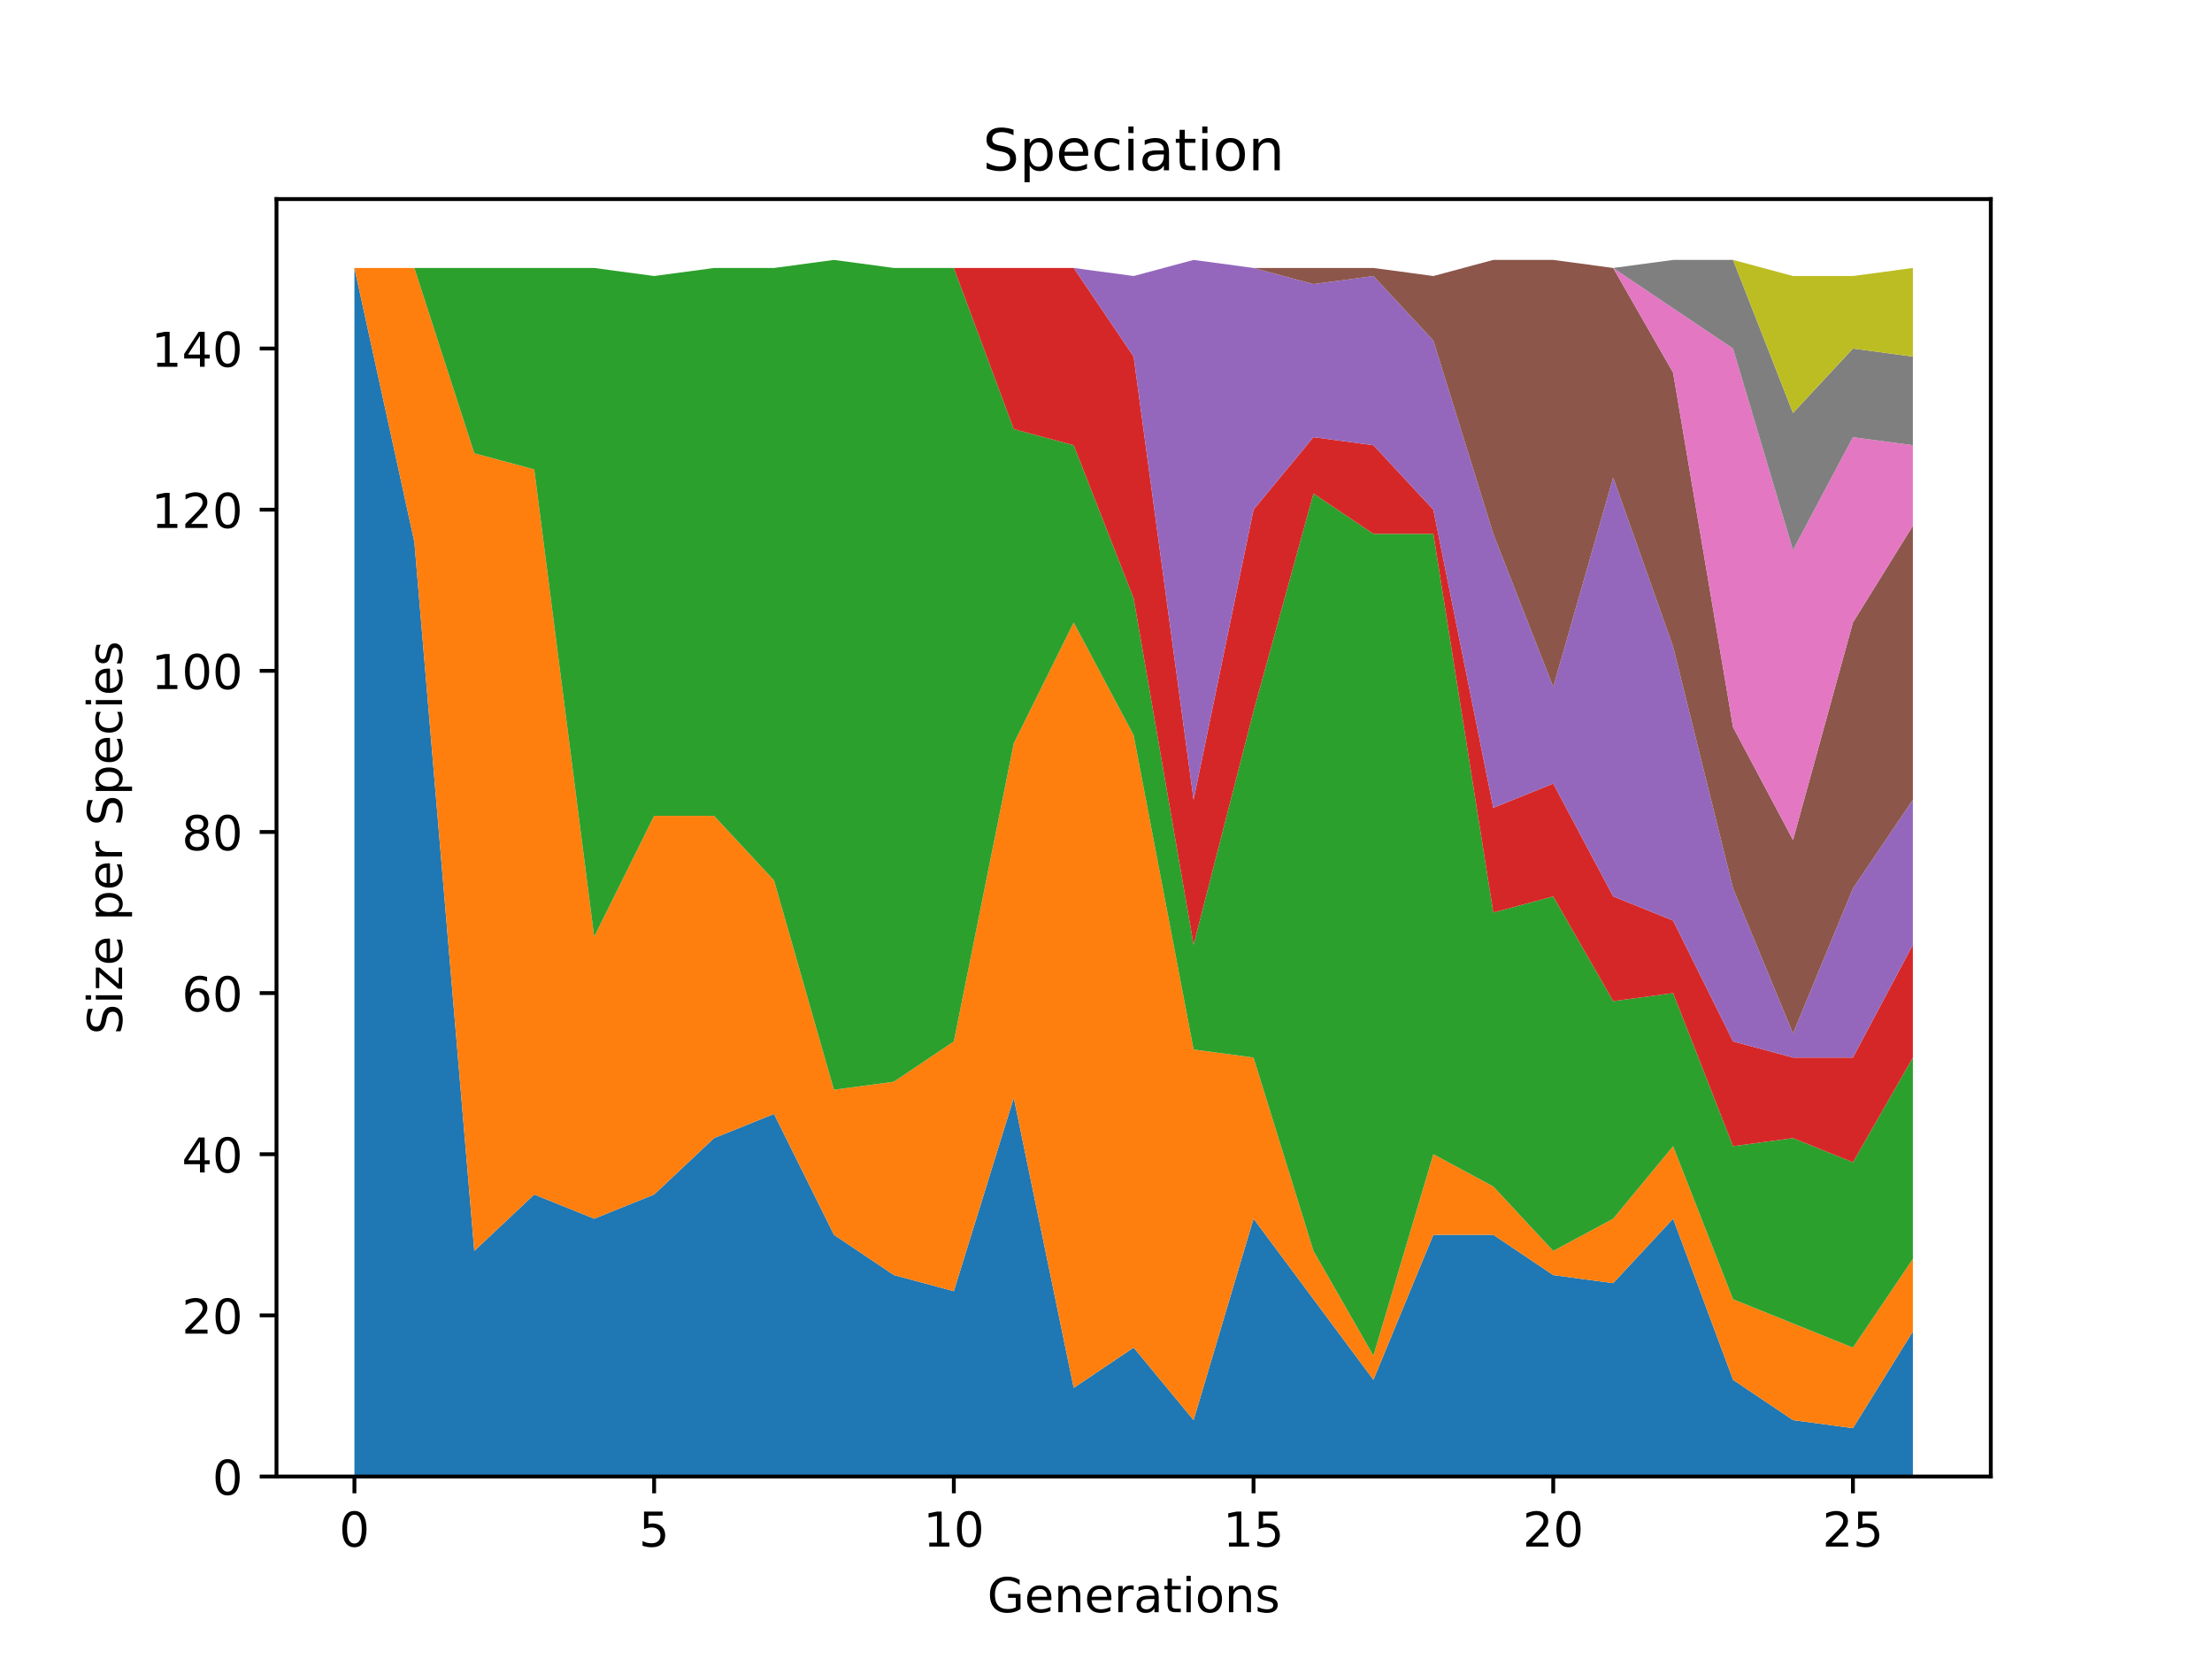 <?xml version="1.0" encoding="utf-8" standalone="no"?>
<!DOCTYPE svg PUBLIC "-//W3C//DTD SVG 1.1//EN"
  "http://www.w3.org/Graphics/SVG/1.1/DTD/svg11.dtd">
<!-- Created with matplotlib (https://matplotlib.org/) -->
<svg height="345.6pt" version="1.1" viewBox="0 0 460.8 345.6" width="460.8pt" xmlns="http://www.w3.org/2000/svg" xmlns:xlink="http://www.w3.org/1999/xlink">
 <defs>
  <style type="text/css">
*{stroke-linecap:butt;stroke-linejoin:round;}
  </style>
 </defs>
 <g id="figure_1">
  <g id="patch_1">
   <path d="M 0 345.6 
L 460.8 345.6 
L 460.8 0 
L 0 0 
z
" style="fill:#ffffff;"/>
  </g>
  <g id="axes_1">
   <g id="patch_2">
    <path d="M 57.6 307.584 
L 414.72 307.584 
L 414.72 41.472 
L 57.6 41.472 
z
" style="fill:#ffffff;"/>
   </g>
   <g id="PolyCollection_1">
    <path clip-path="url(#pf47e6a8d9f)" d="M 73.833 55.822 
L 73.833 307.584 
L 86.319 307.584 
L 98.806 307.584 
L 111.293 307.584 
L 123.78 307.584 
L 136.266 307.584 
L 148.753 307.584 
L 161.24 307.584 
L 173.726 307.584 
L 186.213 307.584 
L 198.7 307.584 
L 211.187 307.584 
L 223.673 307.584 
L 236.16 307.584 
L 248.647 307.584 
L 261.133 307.584 
L 273.62 307.584 
L 286.107 307.584 
L 298.594 307.584 
L 311.08 307.584 
L 323.567 307.584 
L 336.054 307.584 
L 348.54 307.584 
L 361.027 307.584 
L 373.514 307.584 
L 386.001 307.584 
L 398.487 307.584 
L 398.487 277.373 
L 398.487 277.373 
L 386.001 297.514 
L 373.514 295.835 
L 361.027 287.443 
L 348.54 253.875 
L 336.054 267.302 
L 323.567 265.624 
L 311.08 257.232 
L 298.594 257.232 
L 286.107 287.443 
L 273.62 270.659 
L 261.133 253.875 
L 248.647 295.835 
L 236.16 280.729 
L 223.673 289.121 
L 211.187 228.699 
L 198.7 268.981 
L 186.213 265.624 
L 173.726 257.232 
L 161.24 232.056 
L 148.753 237.091 
L 136.266 248.84 
L 123.78 253.875 
L 111.293 248.84 
L 98.806 260.589 
L 86.319 112.888 
L 73.833 55.822 
z
" style="fill:#1f77b4;"/>
   </g>
   <g id="PolyCollection_2">
    <path clip-path="url(#pf47e6a8d9f)" d="M 73.833 55.822 
L 73.833 55.822 
L 86.319 112.888 
L 98.806 260.589 
L 111.293 248.84 
L 123.78 253.875 
L 136.266 248.84 
L 148.753 237.091 
L 161.24 232.056 
L 173.726 257.232 
L 186.213 265.624 
L 198.7 268.981 
L 211.187 228.699 
L 223.673 289.121 
L 236.16 280.729 
L 248.647 295.835 
L 261.133 253.875 
L 273.62 270.659 
L 286.107 287.443 
L 298.594 257.232 
L 311.08 257.232 
L 323.567 265.624 
L 336.054 267.302 
L 348.54 253.875 
L 361.027 287.443 
L 373.514 295.835 
L 386.001 297.514 
L 398.487 277.373 
L 398.487 262.267 
L 398.487 262.267 
L 386.001 280.729 
L 373.514 275.694 
L 361.027 270.659 
L 348.54 238.769 
L 336.054 253.875 
L 323.567 260.589 
L 311.08 247.161 
L 298.594 240.448 
L 286.107 282.408 
L 273.62 260.589 
L 261.133 220.307 
L 248.647 218.628 
L 236.16 153.17 
L 223.673 129.672 
L 211.187 154.849 
L 198.7 216.95 
L 186.213 225.342 
L 173.726 227.02 
L 161.24 183.382 
L 148.753 169.954 
L 136.266 169.954 
L 123.78 195.13 
L 111.293 97.783 
L 98.806 94.426 
L 86.319 55.822 
L 73.833 55.822 
z
" style="fill:#ff7f0e;"/>
   </g>
   <g id="PolyCollection_3">
    <path clip-path="url(#pf47e6a8d9f)" d="M 73.833 55.822 
L 73.833 55.822 
L 86.319 55.822 
L 98.806 94.426 
L 111.293 97.783 
L 123.78 195.13 
L 136.266 169.954 
L 148.753 169.954 
L 161.24 183.382 
L 173.726 227.02 
L 186.213 225.342 
L 198.7 216.95 
L 211.187 154.849 
L 223.673 129.672 
L 236.16 153.17 
L 248.647 218.628 
L 261.133 220.307 
L 273.62 260.589 
L 286.107 282.408 
L 298.594 240.448 
L 311.08 247.161 
L 323.567 260.589 
L 336.054 253.875 
L 348.54 238.769 
L 361.027 270.659 
L 373.514 275.694 
L 386.001 280.729 
L 398.487 262.267 
L 398.487 220.307 
L 398.487 220.307 
L 386.001 242.126 
L 373.514 237.091 
L 361.027 238.769 
L 348.54 206.879 
L 336.054 208.558 
L 323.567 186.738 
L 311.08 190.095 
L 298.594 111.21 
L 286.107 111.21 
L 273.62 102.818 
L 261.133 148.135 
L 248.647 196.809 
L 236.16 124.637 
L 223.673 92.747 
L 211.187 89.391 
L 198.7 55.822 
L 186.213 55.822 
L 173.726 54.144 
L 161.24 55.822 
L 148.753 55.822 
L 136.266 57.501 
L 123.78 55.822 
L 111.293 55.822 
L 98.806 55.822 
L 86.319 55.822 
L 73.833 55.822 
z
" style="fill:#2ca02c;"/>
   </g>
   <g id="PolyCollection_4">
    <path clip-path="url(#pf47e6a8d9f)" d="M 73.833 55.822 
L 73.833 55.822 
L 86.319 55.822 
L 98.806 55.822 
L 111.293 55.822 
L 123.78 55.822 
L 136.266 57.501 
L 148.753 55.822 
L 161.24 55.822 
L 173.726 54.144 
L 186.213 55.822 
L 198.7 55.822 
L 211.187 89.391 
L 223.673 92.747 
L 236.16 124.637 
L 248.647 196.809 
L 261.133 148.135 
L 273.62 102.818 
L 286.107 111.21 
L 298.594 111.21 
L 311.08 190.095 
L 323.567 186.738 
L 336.054 208.558 
L 348.54 206.879 
L 361.027 238.769 
L 373.514 237.091 
L 386.001 242.126 
L 398.487 220.307 
L 398.487 196.809 
L 398.487 196.809 
L 386.001 220.307 
L 373.514 220.307 
L 361.027 216.95 
L 348.54 191.774 
L 336.054 186.738 
L 323.567 163.241 
L 311.08 168.276 
L 298.594 106.175 
L 286.107 92.747 
L 273.62 91.069 
L 261.133 106.175 
L 248.647 166.598 
L 236.16 74.285 
L 223.673 55.822 
L 211.187 55.822 
L 198.7 55.822 
L 186.213 55.822 
L 173.726 54.144 
L 161.24 55.822 
L 148.753 55.822 
L 136.266 57.501 
L 123.78 55.822 
L 111.293 55.822 
L 98.806 55.822 
L 86.319 55.822 
L 73.833 55.822 
z
" style="fill:#d62728;"/>
   </g>
   <g id="PolyCollection_5">
    <path clip-path="url(#pf47e6a8d9f)" d="M 73.833 55.822 
L 73.833 55.822 
L 86.319 55.822 
L 98.806 55.822 
L 111.293 55.822 
L 123.78 55.822 
L 136.266 57.501 
L 148.753 55.822 
L 161.24 55.822 
L 173.726 54.144 
L 186.213 55.822 
L 198.7 55.822 
L 211.187 55.822 
L 223.673 55.822 
L 236.16 74.285 
L 248.647 166.598 
L 261.133 106.175 
L 273.62 91.069 
L 286.107 92.747 
L 298.594 106.175 
L 311.08 168.276 
L 323.567 163.241 
L 336.054 186.738 
L 348.54 191.774 
L 361.027 216.95 
L 373.514 220.307 
L 386.001 220.307 
L 398.487 196.809 
L 398.487 166.598 
L 398.487 166.598 
L 386.001 185.06 
L 373.514 215.271 
L 361.027 185.06 
L 348.54 134.708 
L 336.054 99.461 
L 323.567 143.1 
L 311.08 111.21 
L 298.594 70.928 
L 286.107 57.501 
L 273.62 59.179 
L 261.133 55.822 
L 248.647 54.144 
L 236.16 57.501 
L 223.673 55.822 
L 211.187 55.822 
L 198.7 55.822 
L 186.213 55.822 
L 173.726 54.144 
L 161.24 55.822 
L 148.753 55.822 
L 136.266 57.501 
L 123.78 55.822 
L 111.293 55.822 
L 98.806 55.822 
L 86.319 55.822 
L 73.833 55.822 
z
" style="fill:#9467bd;"/>
   </g>
   <g id="PolyCollection_6">
    <path clip-path="url(#pf47e6a8d9f)" d="M 73.833 55.822 
L 73.833 55.822 
L 86.319 55.822 
L 98.806 55.822 
L 111.293 55.822 
L 123.78 55.822 
L 136.266 57.501 
L 148.753 55.822 
L 161.24 55.822 
L 173.726 54.144 
L 186.213 55.822 
L 198.7 55.822 
L 211.187 55.822 
L 223.673 55.822 
L 236.16 57.501 
L 248.647 54.144 
L 261.133 55.822 
L 273.62 59.179 
L 286.107 57.501 
L 298.594 70.928 
L 311.08 111.21 
L 323.567 143.1 
L 336.054 99.461 
L 348.54 134.708 
L 361.027 185.06 
L 373.514 215.271 
L 386.001 185.06 
L 398.487 166.598 
L 398.487 109.532 
L 398.487 109.532 
L 386.001 129.672 
L 373.514 174.99 
L 361.027 151.492 
L 348.54 77.642 
L 336.054 55.822 
L 323.567 54.144 
L 311.08 54.144 
L 298.594 57.501 
L 286.107 55.822 
L 273.62 55.822 
L 261.133 55.822 
L 248.647 54.144 
L 236.16 57.501 
L 223.673 55.822 
L 211.187 55.822 
L 198.7 55.822 
L 186.213 55.822 
L 173.726 54.144 
L 161.24 55.822 
L 148.753 55.822 
L 136.266 57.501 
L 123.78 55.822 
L 111.293 55.822 
L 98.806 55.822 
L 86.319 55.822 
L 73.833 55.822 
z
" style="fill:#8c564b;"/>
   </g>
   <g id="PolyCollection_7">
    <path clip-path="url(#pf47e6a8d9f)" d="M 73.833 55.822 
L 73.833 55.822 
L 86.319 55.822 
L 98.806 55.822 
L 111.293 55.822 
L 123.78 55.822 
L 136.266 57.501 
L 148.753 55.822 
L 161.24 55.822 
L 173.726 54.144 
L 186.213 55.822 
L 198.7 55.822 
L 211.187 55.822 
L 223.673 55.822 
L 236.16 57.501 
L 248.647 54.144 
L 261.133 55.822 
L 273.62 55.822 
L 286.107 55.822 
L 298.594 57.501 
L 311.08 54.144 
L 323.567 54.144 
L 336.054 55.822 
L 348.54 77.642 
L 361.027 151.492 
L 373.514 174.99 
L 386.001 129.672 
L 398.487 109.532 
L 398.487 92.747 
L 398.487 92.747 
L 386.001 91.069 
L 373.514 114.567 
L 361.027 72.607 
L 348.54 64.214 
L 336.054 55.822 
L 323.567 54.144 
L 311.08 54.144 
L 298.594 57.501 
L 286.107 55.822 
L 273.62 55.822 
L 261.133 55.822 
L 248.647 54.144 
L 236.16 57.501 
L 223.673 55.822 
L 211.187 55.822 
L 198.7 55.822 
L 186.213 55.822 
L 173.726 54.144 
L 161.24 55.822 
L 148.753 55.822 
L 136.266 57.501 
L 123.78 55.822 
L 111.293 55.822 
L 98.806 55.822 
L 86.319 55.822 
L 73.833 55.822 
z
" style="fill:#e377c2;"/>
   </g>
   <g id="PolyCollection_8">
    <path clip-path="url(#pf47e6a8d9f)" d="M 73.833 55.822 
L 73.833 55.822 
L 86.319 55.822 
L 98.806 55.822 
L 111.293 55.822 
L 123.78 55.822 
L 136.266 57.501 
L 148.753 55.822 
L 161.24 55.822 
L 173.726 54.144 
L 186.213 55.822 
L 198.7 55.822 
L 211.187 55.822 
L 223.673 55.822 
L 236.16 57.501 
L 248.647 54.144 
L 261.133 55.822 
L 273.62 55.822 
L 286.107 55.822 
L 298.594 57.501 
L 311.08 54.144 
L 323.567 54.144 
L 336.054 55.822 
L 348.54 64.214 
L 361.027 72.607 
L 373.514 114.567 
L 386.001 91.069 
L 398.487 92.747 
L 398.487 74.285 
L 398.487 74.285 
L 386.001 72.607 
L 373.514 86.034 
L 361.027 54.144 
L 348.54 54.144 
L 336.054 55.822 
L 323.567 54.144 
L 311.08 54.144 
L 298.594 57.501 
L 286.107 55.822 
L 273.62 55.822 
L 261.133 55.822 
L 248.647 54.144 
L 236.16 57.501 
L 223.673 55.822 
L 211.187 55.822 
L 198.7 55.822 
L 186.213 55.822 
L 173.726 54.144 
L 161.24 55.822 
L 148.753 55.822 
L 136.266 57.501 
L 123.78 55.822 
L 111.293 55.822 
L 98.806 55.822 
L 86.319 55.822 
L 73.833 55.822 
z
" style="fill:#7f7f7f;"/>
   </g>
   <g id="PolyCollection_9">
    <path clip-path="url(#pf47e6a8d9f)" d="M 73.833 55.822 
L 73.833 55.822 
L 86.319 55.822 
L 98.806 55.822 
L 111.293 55.822 
L 123.78 55.822 
L 136.266 57.501 
L 148.753 55.822 
L 161.24 55.822 
L 173.726 54.144 
L 186.213 55.822 
L 198.7 55.822 
L 211.187 55.822 
L 223.673 55.822 
L 236.16 57.501 
L 248.647 54.144 
L 261.133 55.822 
L 273.62 55.822 
L 286.107 55.822 
L 298.594 57.501 
L 311.08 54.144 
L 323.567 54.144 
L 336.054 55.822 
L 348.54 54.144 
L 361.027 54.144 
L 373.514 86.034 
L 386.001 72.607 
L 398.487 74.285 
L 398.487 55.822 
L 398.487 55.822 
L 386.001 57.501 
L 373.514 57.501 
L 361.027 54.144 
L 348.54 54.144 
L 336.054 55.822 
L 323.567 54.144 
L 311.08 54.144 
L 298.594 57.501 
L 286.107 55.822 
L 273.62 55.822 
L 261.133 55.822 
L 248.647 54.144 
L 236.16 57.501 
L 223.673 55.822 
L 211.187 55.822 
L 198.7 55.822 
L 186.213 55.822 
L 173.726 54.144 
L 161.24 55.822 
L 148.753 55.822 
L 136.266 57.501 
L 123.78 55.822 
L 111.293 55.822 
L 98.806 55.822 
L 86.319 55.822 
L 73.833 55.822 
z
" style="fill:#bcbd22;"/>
   </g>
   <g id="matplotlib.axis_1">
    <g id="xtick_1">
     <g id="line2d_1">
      <defs>
       <path d="M 0 0 
L 0 3.5 
" id="m62d66425f6" style="stroke:#000000;stroke-width:0.8;"/>
      </defs>
      <g>
       <use style="stroke:#000000;stroke-width:0.8;" x="73.833" xlink:href="#m62d66425f6" y="307.584"/>
      </g>
     </g>
     <g id="text_1">
      <!-- 0 -->
      <defs>
       <path d="M 31.781 66.406 
Q 24.172 66.406 20.328 58.906 
Q 16.5 51.422 16.5 36.375 
Q 16.5 21.391 20.328 13.891 
Q 24.172 6.391 31.781 6.391 
Q 39.453 6.391 43.281 13.891 
Q 47.125 21.391 47.125 36.375 
Q 47.125 51.422 43.281 58.906 
Q 39.453 66.406 31.781 66.406 
z
M 31.781 74.219 
Q 44.047 74.219 50.516 64.516 
Q 56.984 54.828 56.984 36.375 
Q 56.984 17.969 50.516 8.266 
Q 44.047 -1.422 31.781 -1.422 
Q 19.531 -1.422 13.062 8.266 
Q 6.594 17.969 6.594 36.375 
Q 6.594 54.828 13.062 64.516 
Q 19.531 74.219 31.781 74.219 
z
" id="DejaVuSans-48"/>
      </defs>
      <g transform="translate(70.651 322.182)scale(0.1 -0.1)">
       <use xlink:href="#DejaVuSans-48"/>
      </g>
     </g>
    </g>
    <g id="xtick_2">
     <g id="line2d_2">
      <g>
       <use style="stroke:#000000;stroke-width:0.8;" x="136.266" xlink:href="#m62d66425f6" y="307.584"/>
      </g>
     </g>
     <g id="text_2">
      <!-- 5 -->
      <defs>
       <path d="M 10.797 72.906 
L 49.516 72.906 
L 49.516 64.594 
L 19.828 64.594 
L 19.828 46.734 
Q 21.969 47.469 24.109 47.828 
Q 26.266 48.188 28.422 48.188 
Q 40.625 48.188 47.75 41.5 
Q 54.891 34.812 54.891 23.391 
Q 54.891 11.625 47.562 5.094 
Q 40.234 -1.422 26.906 -1.422 
Q 22.312 -1.422 17.547 -0.641 
Q 12.797 0.141 7.719 1.703 
L 7.719 11.625 
Q 12.109 9.234 16.797 8.062 
Q 21.484 6.891 26.703 6.891 
Q 35.156 6.891 40.078 11.328 
Q 45.016 15.766 45.016 23.391 
Q 45.016 31 40.078 35.438 
Q 35.156 39.891 26.703 39.891 
Q 22.75 39.891 18.812 39.016 
Q 14.891 38.141 10.797 36.281 
z
" id="DejaVuSans-53"/>
      </defs>
      <g transform="translate(133.085 322.182)scale(0.1 -0.1)">
       <use xlink:href="#DejaVuSans-53"/>
      </g>
     </g>
    </g>
    <g id="xtick_3">
     <g id="line2d_3">
      <g>
       <use style="stroke:#000000;stroke-width:0.8;" x="198.7" xlink:href="#m62d66425f6" y="307.584"/>
      </g>
     </g>
     <g id="text_3">
      <!-- 10 -->
      <defs>
       <path d="M 12.406 8.297 
L 28.516 8.297 
L 28.516 63.922 
L 10.984 60.406 
L 10.984 69.391 
L 28.422 72.906 
L 38.281 72.906 
L 38.281 8.297 
L 54.391 8.297 
L 54.391 0 
L 12.406 0 
z
" id="DejaVuSans-49"/>
      </defs>
      <g transform="translate(192.337 322.182)scale(0.1 -0.1)">
       <use xlink:href="#DejaVuSans-49"/>
       <use x="63.623" xlink:href="#DejaVuSans-48"/>
      </g>
     </g>
    </g>
    <g id="xtick_4">
     <g id="line2d_4">
      <g>
       <use style="stroke:#000000;stroke-width:0.8;" x="261.133" xlink:href="#m62d66425f6" y="307.584"/>
      </g>
     </g>
     <g id="text_4">
      <!-- 15 -->
      <g transform="translate(254.771 322.182)scale(0.1 -0.1)">
       <use xlink:href="#DejaVuSans-49"/>
       <use x="63.623" xlink:href="#DejaVuSans-53"/>
      </g>
     </g>
    </g>
    <g id="xtick_5">
     <g id="line2d_5">
      <g>
       <use style="stroke:#000000;stroke-width:0.8;" x="323.567" xlink:href="#m62d66425f6" y="307.584"/>
      </g>
     </g>
     <g id="text_5">
      <!-- 20 -->
      <defs>
       <path d="M 19.188 8.297 
L 53.609 8.297 
L 53.609 0 
L 7.328 0 
L 7.328 8.297 
Q 12.938 14.109 22.625 23.891 
Q 32.328 33.688 34.812 36.531 
Q 39.547 41.844 41.422 45.531 
Q 43.312 49.219 43.312 52.781 
Q 43.312 58.594 39.234 62.25 
Q 35.156 65.922 28.609 65.922 
Q 23.969 65.922 18.812 64.312 
Q 13.672 62.703 7.812 59.422 
L 7.812 69.391 
Q 13.766 71.781 18.938 73 
Q 24.125 74.219 28.422 74.219 
Q 39.75 74.219 46.484 68.547 
Q 53.219 62.891 53.219 53.422 
Q 53.219 48.922 51.531 44.891 
Q 49.859 40.875 45.406 35.406 
Q 44.188 33.984 37.641 27.219 
Q 31.109 20.453 19.188 8.297 
z
" id="DejaVuSans-50"/>
      </defs>
      <g transform="translate(317.204 322.182)scale(0.1 -0.1)">
       <use xlink:href="#DejaVuSans-50"/>
       <use x="63.623" xlink:href="#DejaVuSans-48"/>
      </g>
     </g>
    </g>
    <g id="xtick_6">
     <g id="line2d_6">
      <g>
       <use style="stroke:#000000;stroke-width:0.8;" x="386.001" xlink:href="#m62d66425f6" y="307.584"/>
      </g>
     </g>
     <g id="text_6">
      <!-- 25 -->
      <g transform="translate(379.638 322.182)scale(0.1 -0.1)">
       <use xlink:href="#DejaVuSans-50"/>
       <use x="63.623" xlink:href="#DejaVuSans-53"/>
      </g>
     </g>
    </g>
    <g id="text_7">
     <!-- Generations -->
     <defs>
      <path d="M 59.516 10.406 
L 59.516 29.984 
L 43.406 29.984 
L 43.406 38.094 
L 69.281 38.094 
L 69.281 6.781 
Q 63.578 2.734 56.688 0.656 
Q 49.812 -1.422 42 -1.422 
Q 24.906 -1.422 15.25 8.562 
Q 5.609 18.562 5.609 36.375 
Q 5.609 54.25 15.25 64.234 
Q 24.906 74.219 42 74.219 
Q 49.125 74.219 55.547 72.453 
Q 61.969 70.703 67.391 67.281 
L 67.391 56.781 
Q 61.922 61.422 55.766 63.766 
Q 49.609 66.109 42.828 66.109 
Q 29.438 66.109 22.719 58.641 
Q 16.016 51.172 16.016 36.375 
Q 16.016 21.625 22.719 14.156 
Q 29.438 6.688 42.828 6.688 
Q 48.047 6.688 52.141 7.594 
Q 56.25 8.5 59.516 10.406 
z
" id="DejaVuSans-71"/>
      <path d="M 56.203 29.594 
L 56.203 25.203 
L 14.891 25.203 
Q 15.484 15.922 20.484 11.062 
Q 25.484 6.203 34.422 6.203 
Q 39.594 6.203 44.453 7.469 
Q 49.312 8.734 54.109 11.281 
L 54.109 2.781 
Q 49.266 0.734 44.188 -0.344 
Q 39.109 -1.422 33.891 -1.422 
Q 20.797 -1.422 13.156 6.188 
Q 5.516 13.812 5.516 26.812 
Q 5.516 40.234 12.766 48.109 
Q 20.016 56 32.328 56 
Q 43.359 56 49.781 48.891 
Q 56.203 41.797 56.203 29.594 
z
M 47.219 32.234 
Q 47.125 39.594 43.094 43.984 
Q 39.062 48.391 32.422 48.391 
Q 24.906 48.391 20.391 44.141 
Q 15.875 39.891 15.188 32.172 
z
" id="DejaVuSans-101"/>
      <path d="M 54.891 33.016 
L 54.891 0 
L 45.906 0 
L 45.906 32.719 
Q 45.906 40.484 42.875 44.328 
Q 39.844 48.188 33.797 48.188 
Q 26.516 48.188 22.312 43.547 
Q 18.109 38.922 18.109 30.906 
L 18.109 0 
L 9.078 0 
L 9.078 54.688 
L 18.109 54.688 
L 18.109 46.188 
Q 21.344 51.125 25.703 53.562 
Q 30.078 56 35.797 56 
Q 45.219 56 50.047 50.172 
Q 54.891 44.344 54.891 33.016 
z
" id="DejaVuSans-110"/>
      <path d="M 41.109 46.297 
Q 39.594 47.172 37.812 47.578 
Q 36.031 48 33.891 48 
Q 26.266 48 22.188 43.047 
Q 18.109 38.094 18.109 28.812 
L 18.109 0 
L 9.078 0 
L 9.078 54.688 
L 18.109 54.688 
L 18.109 46.188 
Q 20.953 51.172 25.484 53.578 
Q 30.031 56 36.531 56 
Q 37.453 56 38.578 55.875 
Q 39.703 55.766 41.062 55.516 
z
" id="DejaVuSans-114"/>
      <path d="M 34.281 27.484 
Q 23.391 27.484 19.188 25 
Q 14.984 22.516 14.984 16.5 
Q 14.984 11.719 18.141 8.906 
Q 21.297 6.109 26.703 6.109 
Q 34.188 6.109 38.703 11.406 
Q 43.219 16.703 43.219 25.484 
L 43.219 27.484 
z
M 52.203 31.203 
L 52.203 0 
L 43.219 0 
L 43.219 8.297 
Q 40.141 3.328 35.547 0.953 
Q 30.953 -1.422 24.312 -1.422 
Q 15.922 -1.422 10.953 3.297 
Q 6 8.016 6 15.922 
Q 6 25.141 12.172 29.828 
Q 18.359 34.516 30.609 34.516 
L 43.219 34.516 
L 43.219 35.406 
Q 43.219 41.609 39.141 45 
Q 35.062 48.391 27.688 48.391 
Q 23 48.391 18.547 47.266 
Q 14.109 46.141 10.016 43.891 
L 10.016 52.203 
Q 14.938 54.109 19.578 55.047 
Q 24.219 56 28.609 56 
Q 40.484 56 46.344 49.844 
Q 52.203 43.703 52.203 31.203 
z
" id="DejaVuSans-97"/>
      <path d="M 18.312 70.219 
L 18.312 54.688 
L 36.812 54.688 
L 36.812 47.703 
L 18.312 47.703 
L 18.312 18.016 
Q 18.312 11.328 20.141 9.422 
Q 21.969 7.516 27.594 7.516 
L 36.812 7.516 
L 36.812 0 
L 27.594 0 
Q 17.188 0 13.234 3.875 
Q 9.281 7.766 9.281 18.016 
L 9.281 47.703 
L 2.688 47.703 
L 2.688 54.688 
L 9.281 54.688 
L 9.281 70.219 
z
" id="DejaVuSans-116"/>
      <path d="M 9.422 54.688 
L 18.406 54.688 
L 18.406 0 
L 9.422 0 
z
M 9.422 75.984 
L 18.406 75.984 
L 18.406 64.594 
L 9.422 64.594 
z
" id="DejaVuSans-105"/>
      <path d="M 30.609 48.391 
Q 23.391 48.391 19.188 42.75 
Q 14.984 37.109 14.984 27.297 
Q 14.984 17.484 19.156 11.844 
Q 23.344 6.203 30.609 6.203 
Q 37.797 6.203 41.984 11.859 
Q 46.188 17.531 46.188 27.297 
Q 46.188 37.016 41.984 42.703 
Q 37.797 48.391 30.609 48.391 
z
M 30.609 56 
Q 42.328 56 49.016 48.375 
Q 55.719 40.766 55.719 27.297 
Q 55.719 13.875 49.016 6.219 
Q 42.328 -1.422 30.609 -1.422 
Q 18.844 -1.422 12.172 6.219 
Q 5.516 13.875 5.516 27.297 
Q 5.516 40.766 12.172 48.375 
Q 18.844 56 30.609 56 
z
" id="DejaVuSans-111"/>
      <path d="M 44.281 53.078 
L 44.281 44.578 
Q 40.484 46.531 36.375 47.5 
Q 32.281 48.484 27.875 48.484 
Q 21.188 48.484 17.844 46.438 
Q 14.5 44.391 14.5 40.281 
Q 14.5 37.156 16.891 35.375 
Q 19.281 33.594 26.516 31.984 
L 29.594 31.297 
Q 39.156 29.25 43.188 25.516 
Q 47.219 21.781 47.219 15.094 
Q 47.219 7.469 41.188 3.016 
Q 35.156 -1.422 24.609 -1.422 
Q 20.219 -1.422 15.453 -0.562 
Q 10.688 0.297 5.422 2 
L 5.422 11.281 
Q 10.406 8.688 15.234 7.391 
Q 20.062 6.109 24.812 6.109 
Q 31.156 6.109 34.562 8.281 
Q 37.984 10.453 37.984 14.406 
Q 37.984 18.062 35.516 20.016 
Q 33.062 21.969 24.703 23.781 
L 21.578 24.516 
Q 13.234 26.266 9.516 29.906 
Q 5.812 33.547 5.812 39.891 
Q 5.812 47.609 11.281 51.797 
Q 16.75 56 26.812 56 
Q 31.781 56 36.172 55.266 
Q 40.578 54.547 44.281 53.078 
z
" id="DejaVuSans-115"/>
     </defs>
     <g transform="translate(205.662 335.861)scale(0.1 -0.1)">
      <use xlink:href="#DejaVuSans-71"/>
      <use x="77.49" xlink:href="#DejaVuSans-101"/>
      <use x="139.014" xlink:href="#DejaVuSans-110"/>
      <use x="202.393" xlink:href="#DejaVuSans-101"/>
      <use x="263.916" xlink:href="#DejaVuSans-114"/>
      <use x="305.029" xlink:href="#DejaVuSans-97"/>
      <use x="366.309" xlink:href="#DejaVuSans-116"/>
      <use x="405.518" xlink:href="#DejaVuSans-105"/>
      <use x="433.301" xlink:href="#DejaVuSans-111"/>
      <use x="494.482" xlink:href="#DejaVuSans-110"/>
      <use x="557.861" xlink:href="#DejaVuSans-115"/>
     </g>
    </g>
   </g>
   <g id="matplotlib.axis_2">
    <g id="ytick_1">
     <g id="line2d_7">
      <defs>
       <path d="M 0 0 
L -3.5 0 
" id="m87919cade2" style="stroke:#000000;stroke-width:0.8;"/>
      </defs>
      <g>
       <use style="stroke:#000000;stroke-width:0.8;" x="57.6" xlink:href="#m87919cade2" y="307.584"/>
      </g>
     </g>
     <g id="text_8">
      <!-- 0 -->
      <g transform="translate(44.237 311.383)scale(0.1 -0.1)">
       <use xlink:href="#DejaVuSans-48"/>
      </g>
     </g>
    </g>
    <g id="ytick_2">
     <g id="line2d_8">
      <g>
       <use style="stroke:#000000;stroke-width:0.8;" x="57.6" xlink:href="#m87919cade2" y="274.016"/>
      </g>
     </g>
     <g id="text_9">
      <!-- 20 -->
      <g transform="translate(37.875 277.815)scale(0.1 -0.1)">
       <use xlink:href="#DejaVuSans-50"/>
       <use x="63.623" xlink:href="#DejaVuSans-48"/>
      </g>
     </g>
    </g>
    <g id="ytick_3">
     <g id="line2d_9">
      <g>
       <use style="stroke:#000000;stroke-width:0.8;" x="57.6" xlink:href="#m87919cade2" y="240.448"/>
      </g>
     </g>
     <g id="text_10">
      <!-- 40 -->
      <defs>
       <path d="M 37.797 64.312 
L 12.891 25.391 
L 37.797 25.391 
z
M 35.203 72.906 
L 47.609 72.906 
L 47.609 25.391 
L 58.016 25.391 
L 58.016 17.188 
L 47.609 17.188 
L 47.609 0 
L 37.797 0 
L 37.797 17.188 
L 4.891 17.188 
L 4.891 26.703 
z
" id="DejaVuSans-52"/>
      </defs>
      <g transform="translate(37.875 244.247)scale(0.1 -0.1)">
       <use xlink:href="#DejaVuSans-52"/>
       <use x="63.623" xlink:href="#DejaVuSans-48"/>
      </g>
     </g>
    </g>
    <g id="ytick_4">
     <g id="line2d_10">
      <g>
       <use style="stroke:#000000;stroke-width:0.8;" x="57.6" xlink:href="#m87919cade2" y="206.879"/>
      </g>
     </g>
     <g id="text_11">
      <!-- 60 -->
      <defs>
       <path d="M 33.016 40.375 
Q 26.375 40.375 22.484 35.828 
Q 18.609 31.297 18.609 23.391 
Q 18.609 15.531 22.484 10.953 
Q 26.375 6.391 33.016 6.391 
Q 39.656 6.391 43.531 10.953 
Q 47.406 15.531 47.406 23.391 
Q 47.406 31.297 43.531 35.828 
Q 39.656 40.375 33.016 40.375 
z
M 52.594 71.297 
L 52.594 62.312 
Q 48.875 64.062 45.094 64.984 
Q 41.312 65.922 37.594 65.922 
Q 27.828 65.922 22.672 59.328 
Q 17.531 52.734 16.797 39.406 
Q 19.672 43.656 24.016 45.922 
Q 28.375 48.188 33.594 48.188 
Q 44.578 48.188 50.953 41.516 
Q 57.328 34.859 57.328 23.391 
Q 57.328 12.156 50.688 5.359 
Q 44.047 -1.422 33.016 -1.422 
Q 20.359 -1.422 13.672 8.266 
Q 6.984 17.969 6.984 36.375 
Q 6.984 53.656 15.188 63.938 
Q 23.391 74.219 37.203 74.219 
Q 40.922 74.219 44.703 73.484 
Q 48.484 72.75 52.594 71.297 
z
" id="DejaVuSans-54"/>
      </defs>
      <g transform="translate(37.875 210.679)scale(0.1 -0.1)">
       <use xlink:href="#DejaVuSans-54"/>
       <use x="63.623" xlink:href="#DejaVuSans-48"/>
      </g>
     </g>
    </g>
    <g id="ytick_5">
     <g id="line2d_11">
      <g>
       <use style="stroke:#000000;stroke-width:0.8;" x="57.6" xlink:href="#m87919cade2" y="173.311"/>
      </g>
     </g>
     <g id="text_12">
      <!-- 80 -->
      <defs>
       <path d="M 31.781 34.625 
Q 24.75 34.625 20.719 30.859 
Q 16.703 27.094 16.703 20.516 
Q 16.703 13.922 20.719 10.156 
Q 24.75 6.391 31.781 6.391 
Q 38.812 6.391 42.859 10.172 
Q 46.922 13.969 46.922 20.516 
Q 46.922 27.094 42.891 30.859 
Q 38.875 34.625 31.781 34.625 
z
M 21.922 38.812 
Q 15.578 40.375 12.031 44.719 
Q 8.5 49.078 8.5 55.328 
Q 8.5 64.062 14.719 69.141 
Q 20.953 74.219 31.781 74.219 
Q 42.672 74.219 48.875 69.141 
Q 55.078 64.062 55.078 55.328 
Q 55.078 49.078 51.531 44.719 
Q 48 40.375 41.703 38.812 
Q 48.828 37.156 52.797 32.312 
Q 56.781 27.484 56.781 20.516 
Q 56.781 9.906 50.312 4.234 
Q 43.844 -1.422 31.781 -1.422 
Q 19.734 -1.422 13.25 4.234 
Q 6.781 9.906 6.781 20.516 
Q 6.781 27.484 10.781 32.312 
Q 14.797 37.156 21.922 38.812 
z
M 18.312 54.391 
Q 18.312 48.734 21.844 45.562 
Q 25.391 42.391 31.781 42.391 
Q 38.141 42.391 41.719 45.562 
Q 45.312 48.734 45.312 54.391 
Q 45.312 60.062 41.719 63.234 
Q 38.141 66.406 31.781 66.406 
Q 25.391 66.406 21.844 63.234 
Q 18.312 60.062 18.312 54.391 
z
" id="DejaVuSans-56"/>
      </defs>
      <g transform="translate(37.875 177.11)scale(0.1 -0.1)">
       <use xlink:href="#DejaVuSans-56"/>
       <use x="63.623" xlink:href="#DejaVuSans-48"/>
      </g>
     </g>
    </g>
    <g id="ytick_6">
     <g id="line2d_12">
      <g>
       <use style="stroke:#000000;stroke-width:0.8;" x="57.6" xlink:href="#m87919cade2" y="139.743"/>
      </g>
     </g>
     <g id="text_13">
      <!-- 100 -->
      <g transform="translate(31.512 143.542)scale(0.1 -0.1)">
       <use xlink:href="#DejaVuSans-49"/>
       <use x="63.623" xlink:href="#DejaVuSans-48"/>
       <use x="127.246" xlink:href="#DejaVuSans-48"/>
      </g>
     </g>
    </g>
    <g id="ytick_7">
     <g id="line2d_13">
      <g>
       <use style="stroke:#000000;stroke-width:0.8;" x="57.6" xlink:href="#m87919cade2" y="106.175"/>
      </g>
     </g>
     <g id="text_14">
      <!-- 120 -->
      <g transform="translate(31.512 109.974)scale(0.1 -0.1)">
       <use xlink:href="#DejaVuSans-49"/>
       <use x="63.623" xlink:href="#DejaVuSans-50"/>
       <use x="127.246" xlink:href="#DejaVuSans-48"/>
      </g>
     </g>
    </g>
    <g id="ytick_8">
     <g id="line2d_14">
      <g>
       <use style="stroke:#000000;stroke-width:0.8;" x="57.6" xlink:href="#m87919cade2" y="72.607"/>
      </g>
     </g>
     <g id="text_15">
      <!-- 140 -->
      <g transform="translate(31.512 76.406)scale(0.1 -0.1)">
       <use xlink:href="#DejaVuSans-49"/>
       <use x="63.623" xlink:href="#DejaVuSans-52"/>
       <use x="127.246" xlink:href="#DejaVuSans-48"/>
      </g>
     </g>
    </g>
    <g id="text_16">
     <!-- Size per Species -->
     <defs>
      <path d="M 53.516 70.516 
L 53.516 60.891 
Q 47.906 63.578 42.922 64.891 
Q 37.938 66.219 33.297 66.219 
Q 25.25 66.219 20.875 63.094 
Q 16.5 59.969 16.5 54.203 
Q 16.5 49.359 19.406 46.891 
Q 22.312 44.438 30.422 42.922 
L 36.375 41.703 
Q 47.406 39.594 52.656 34.297 
Q 57.906 29 57.906 20.125 
Q 57.906 9.516 50.797 4.047 
Q 43.703 -1.422 29.984 -1.422 
Q 24.812 -1.422 18.969 -0.25 
Q 13.141 0.922 6.891 3.219 
L 6.891 13.375 
Q 12.891 10.016 18.656 8.297 
Q 24.422 6.594 29.984 6.594 
Q 38.422 6.594 43.016 9.906 
Q 47.609 13.234 47.609 19.391 
Q 47.609 24.75 44.312 27.781 
Q 41.016 30.812 33.5 32.328 
L 27.484 33.5 
Q 16.453 35.688 11.516 40.375 
Q 6.594 45.062 6.594 53.422 
Q 6.594 63.094 13.406 68.656 
Q 20.219 74.219 32.172 74.219 
Q 37.312 74.219 42.625 73.281 
Q 47.953 72.359 53.516 70.516 
z
" id="DejaVuSans-83"/>
      <path d="M 5.516 54.688 
L 48.188 54.688 
L 48.188 46.484 
L 14.406 7.172 
L 48.188 7.172 
L 48.188 0 
L 4.297 0 
L 4.297 8.203 
L 38.094 47.516 
L 5.516 47.516 
z
" id="DejaVuSans-122"/>
      <path id="DejaVuSans-32"/>
      <path d="M 18.109 8.203 
L 18.109 -20.797 
L 9.078 -20.797 
L 9.078 54.688 
L 18.109 54.688 
L 18.109 46.391 
Q 20.953 51.266 25.266 53.625 
Q 29.594 56 35.594 56 
Q 45.562 56 51.781 48.094 
Q 58.016 40.188 58.016 27.297 
Q 58.016 14.406 51.781 6.484 
Q 45.562 -1.422 35.594 -1.422 
Q 29.594 -1.422 25.266 0.953 
Q 20.953 3.328 18.109 8.203 
z
M 48.688 27.297 
Q 48.688 37.203 44.609 42.844 
Q 40.531 48.484 33.406 48.484 
Q 26.266 48.484 22.188 42.844 
Q 18.109 37.203 18.109 27.297 
Q 18.109 17.391 22.188 11.75 
Q 26.266 6.109 33.406 6.109 
Q 40.531 6.109 44.609 11.75 
Q 48.688 17.391 48.688 27.297 
z
" id="DejaVuSans-112"/>
      <path d="M 48.781 52.594 
L 48.781 44.188 
Q 44.969 46.297 41.141 47.344 
Q 37.312 48.391 33.406 48.391 
Q 24.656 48.391 19.812 42.844 
Q 14.984 37.312 14.984 27.297 
Q 14.984 17.281 19.812 11.734 
Q 24.656 6.203 33.406 6.203 
Q 37.312 6.203 41.141 7.25 
Q 44.969 8.297 48.781 10.406 
L 48.781 2.094 
Q 45.016 0.344 40.984 -0.531 
Q 36.969 -1.422 32.422 -1.422 
Q 20.062 -1.422 12.781 6.344 
Q 5.516 14.109 5.516 27.297 
Q 5.516 40.672 12.859 48.328 
Q 20.219 56 33.016 56 
Q 37.156 56 41.109 55.141 
Q 45.062 54.297 48.781 52.594 
z
" id="DejaVuSans-99"/>
     </defs>
     <g transform="translate(25.433 215.521)rotate(-90)scale(0.1 -0.1)">
      <use xlink:href="#DejaVuSans-83"/>
      <use x="63.477" xlink:href="#DejaVuSans-105"/>
      <use x="91.26" xlink:href="#DejaVuSans-122"/>
      <use x="143.75" xlink:href="#DejaVuSans-101"/>
      <use x="205.273" xlink:href="#DejaVuSans-32"/>
      <use x="237.061" xlink:href="#DejaVuSans-112"/>
      <use x="300.537" xlink:href="#DejaVuSans-101"/>
      <use x="362.061" xlink:href="#DejaVuSans-114"/>
      <use x="403.174" xlink:href="#DejaVuSans-32"/>
      <use x="434.961" xlink:href="#DejaVuSans-83"/>
      <use x="498.438" xlink:href="#DejaVuSans-112"/>
      <use x="561.914" xlink:href="#DejaVuSans-101"/>
      <use x="623.438" xlink:href="#DejaVuSans-99"/>
      <use x="678.418" xlink:href="#DejaVuSans-105"/>
      <use x="706.201" xlink:href="#DejaVuSans-101"/>
      <use x="767.725" xlink:href="#DejaVuSans-115"/>
     </g>
    </g>
   </g>
   <g id="patch_3">
    <path d="M 57.6 307.584 
L 57.6 41.472 
" style="fill:none;stroke:#000000;stroke-linecap:square;stroke-linejoin:miter;stroke-width:0.8;"/>
   </g>
   <g id="patch_4">
    <path d="M 414.72 307.584 
L 414.72 41.472 
" style="fill:none;stroke:#000000;stroke-linecap:square;stroke-linejoin:miter;stroke-width:0.8;"/>
   </g>
   <g id="patch_5">
    <path d="M 57.6 307.584 
L 414.72 307.584 
" style="fill:none;stroke:#000000;stroke-linecap:square;stroke-linejoin:miter;stroke-width:0.8;"/>
   </g>
   <g id="patch_6">
    <path d="M 57.6 41.472 
L 414.72 41.472 
" style="fill:none;stroke:#000000;stroke-linecap:square;stroke-linejoin:miter;stroke-width:0.8;"/>
   </g>
   <g id="text_17">
    <!-- Speciation -->
    <g transform="translate(204.714 35.472)scale(0.12 -0.12)">
     <use xlink:href="#DejaVuSans-83"/>
     <use x="63.477" xlink:href="#DejaVuSans-112"/>
     <use x="126.953" xlink:href="#DejaVuSans-101"/>
     <use x="188.477" xlink:href="#DejaVuSans-99"/>
     <use x="243.457" xlink:href="#DejaVuSans-105"/>
     <use x="271.24" xlink:href="#DejaVuSans-97"/>
     <use x="332.52" xlink:href="#DejaVuSans-116"/>
     <use x="371.729" xlink:href="#DejaVuSans-105"/>
     <use x="399.512" xlink:href="#DejaVuSans-111"/>
     <use x="460.693" xlink:href="#DejaVuSans-110"/>
    </g>
   </g>
  </g>
 </g>
 <defs>
  <clipPath id="pf47e6a8d9f">
   <rect height="266.112" width="357.12" x="57.6" y="41.472"/>
  </clipPath>
 </defs>
</svg>
